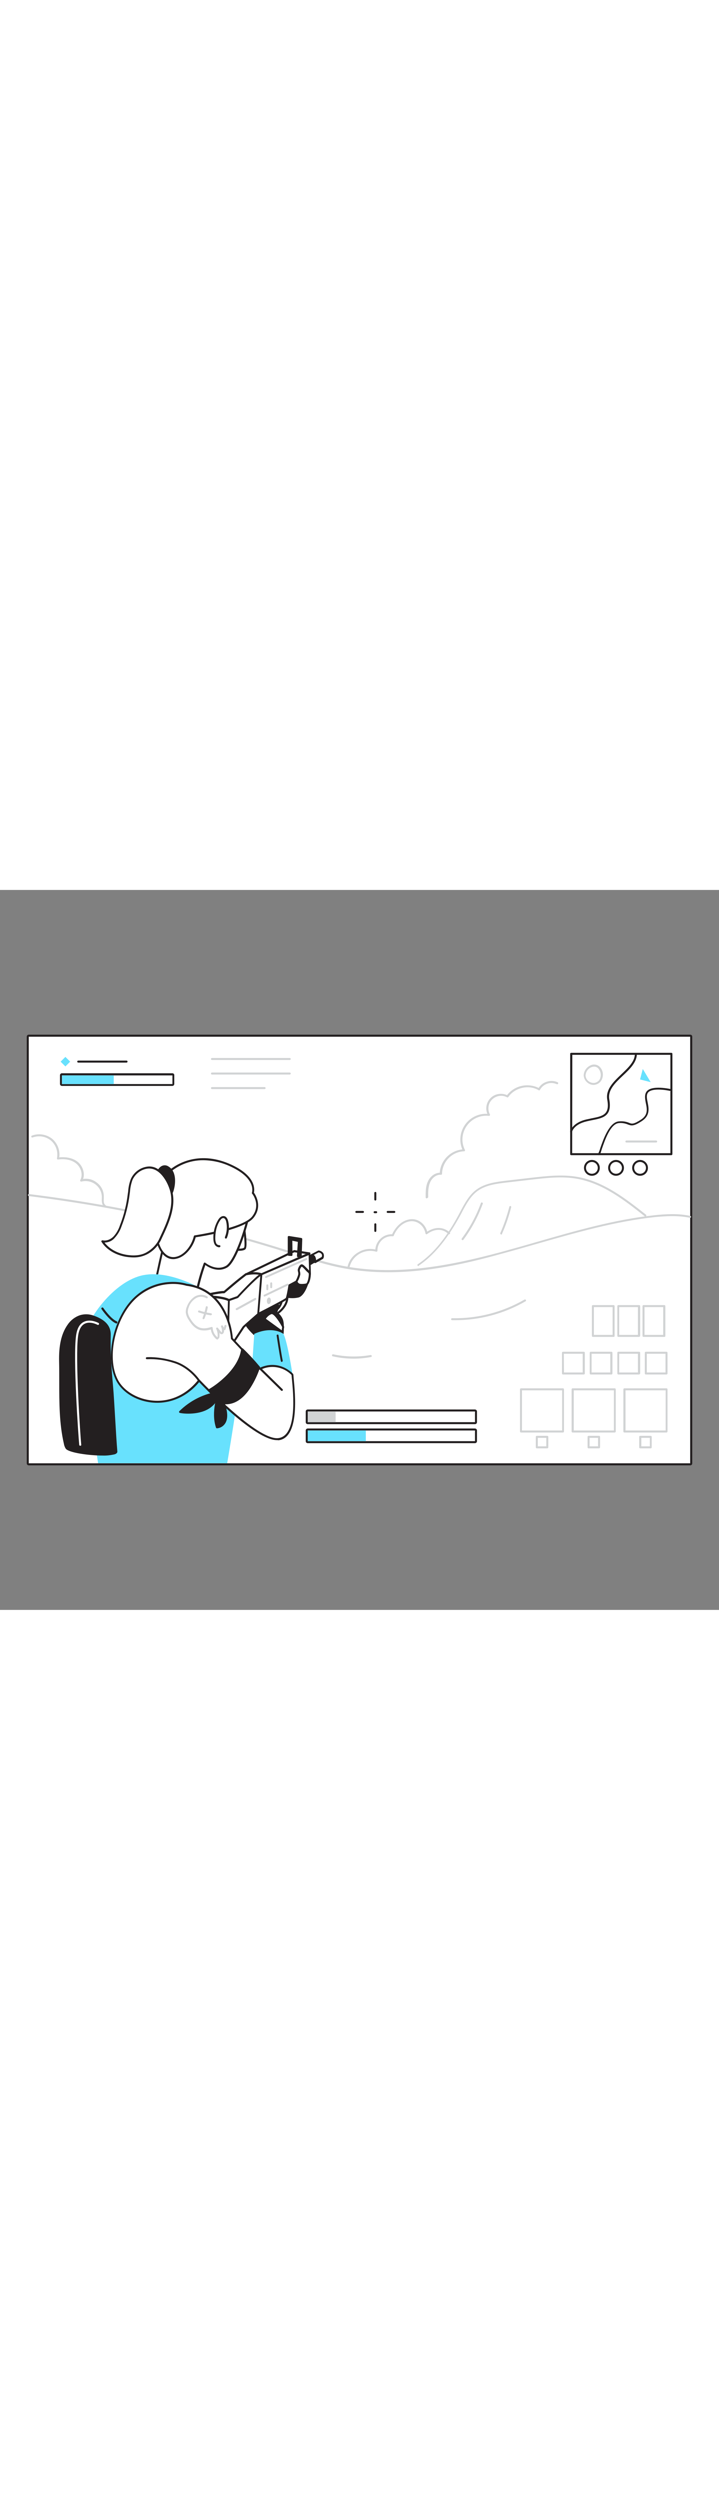 <svg version="1.1" id="Layer_1" xmlns="http://www.w3.org/2000/svg" xmlns:xlink="http://www.w3.org/1999/xlink" x="0px" y="0px" viewBox="0 0 500 500" style="width: 144px;" xml:space="preserve" data-imageid="fornite-50" imageName="Fornite" class="illustrations_image">
<rect x="0" y="0" width="500" height="500" fill="#808080" stroke="none"/>
<style type="text/css">
	.st0_fornite-50{fill:#FFFFFF;}
	.st1_fornite-50{fill:#231F20;}
	.st2_fornite-50{fill:#D1D3D4;}
	.st3_fornite-50{fill:#68E1FD;}
	.st4_fornite-50{fill:none;}
</style>
<g id="Frame_fornite-50">
	<rect x="20" y="101.9" class="st0_fornite-50" width="459.9" height="296.3"/>
	<path class="st1_fornite-50" d="M480,101.9v296.3H20V101.9H480 M480,100.5H20c-0.8,0-1.4,0.6-1.4,1.4l0,0v296.3c0,0.8,0.6,1.4,1.4,1.4h460&#10;&#9;&#9;c0.8,0,1.4-0.6,1.4-1.4V101.9C481.4,101.1,480.8,100.5,480,100.5z"/>
</g>
<g id="Background_fornite-50">
	<path class="st2_fornite-50" d="M269.8,265.5c-10,0-20-0.8-29.9-2.6c-12.2-2.2-24.3-6.1-35.9-9.8l-5.2-1.6C140.5,233.1,80.6,220.1,20,212.6&#10;&#9;&#9;c-0.4,0-0.7-0.4-0.6-0.8c0,0,0,0,0,0c0-0.4,0.4-0.7,0.8-0.6c0,0,0,0,0,0c60.7,7.5,120.7,20.6,179,38.9l5.2,1.6&#10;&#9;&#9;c11.6,3.7,23.6,7.5,35.8,9.7c37.4,6.9,75.6-1.2,108.1-9.9c8.4-2.3,17-4.7,25.2-7.1c26.5-7.6,53.8-15.5,81.6-18.5&#10;&#9;&#9;c7.6-0.8,16.5-1.4,25,0.5c0.4,0.1,0.6,0.5,0.5,0.8s-0.5,0.6-0.8,0.5c-8.3-1.8-17-1.2-24.5-0.5c-27.6,3-54.9,10.8-81.4,18.4&#10;&#9;&#9;c-8.3,2.4-16.8,4.8-25.3,7.1C324.6,259.4,297.5,265.5,269.8,265.5z"/>
	<path class="st2_fornite-50" d="M291,261.2c-0.2,0-0.5-0.1-0.6-0.3c-0.2-0.3-0.2-0.8,0.2-1c0,0,0,0,0,0c13.8-9.2,22.9-24,29.2-35.9l0.5-1&#10;&#9;&#9;c2.9-5.4,5.9-11.1,10.9-14.8c6.1-4.6,14.3-5.5,20.8-6.3l17.3-2c10.6-1.2,21.6-2.5,32.4-0.6c18.5,3.3,33.9,15.5,47.5,26.2&#10;&#9;&#9;c0.3,0.2,0.4,0.7,0.1,1c-0.2,0.3-0.7,0.4-1,0.1c-13.5-10.7-28.7-22.7-46.9-26c-10.6-1.9-21.4-0.6-32,0.6l-17.3,2&#10;&#9;&#9;c-6.7,0.8-14.4,1.7-20.2,6c-4.7,3.5-7.7,9-10.5,14.3l-0.5,1c-6.5,12-15.7,26.9-29.7,36.4C291.3,261.1,291.1,261.2,291,261.2z"/>
	<path class="st2_fornite-50" d="M242.3,262.4h-0.1c-0.4-0.1-0.6-0.5-0.5-0.8c0,0,0,0,0,0c1-4.3,3.8-8,7.7-10.1c3.5-2.1,7.7-2.7,11.6-1.8&#10;&#9;&#9;c0.2-2.9,1.5-5.5,3.6-7.5c2.2-2.1,5.1-3.2,8.1-3.1c2.1-4.6,6.4-9.6,12.5-10.4c5.4-0.7,10.4,3,11.9,8.6c5.6-3.6,11.4-3.4,15.7,0.6&#10;&#9;&#9;c0.3,0.3,0.3,0.7,0,1s-0.7,0.3-1,0c-5.8-5.4-12.3-1.8-14.8,0.1c-0.2,0.1-0.4,0.2-0.7,0.1c-0.2-0.1-0.4-0.3-0.4-0.5&#10;&#9;&#9;c-1-5.4-5.6-9.1-10.6-8.5c-5.7,0.7-9.7,5.6-11.5,10c-0.1,0.3-0.4,0.5-0.7,0.4c-5.5-0.4-10.2,3.7-10.6,9.2c0,0.3,0,0.5,0,0.8&#10;&#9;&#9;c0,0.2-0.1,0.5-0.3,0.6c-0.2,0.1-0.4,0.2-0.7,0.1c-7.9-2.2-16.1,2.4-18.3,10.3c0,0.1,0,0.2-0.1,0.2&#10;&#9;&#9;C242.9,262.2,242.6,262.4,242.3,262.4z"/>
	<path class="st2_fornite-50" d="M72.9,220.1c-0.2,0-0.3,0-0.4-0.1c-1.8-1.4-1.8-3.9-1.7-6c0-0.4,0-0.9,0-1.3c-0.4-6.2-5.8-10.9-12-10.5&#10;&#9;&#9;c-0.7,0-1.4,0.2-2.1,0.3c-0.3,0.1-0.6,0-0.8-0.2c-0.2-0.2-0.2-0.5-0.1-0.8c2-3.5,0.7-8.6-2.8-11.5c-4.2-3.4-9.7-3.2-12.6-2.8&#10;&#9;&#9;c-0.2,0-0.5,0-0.6-0.2c-0.2-0.2-0.2-0.4-0.2-0.6c0.9-4.5-0.6-9.2-4.1-12.3c-3.6-3-8.5-3.8-12.8-2.2c-0.4,0.1-0.8,0-0.9-0.4&#10;&#9;&#9;c-0.1-0.4,0-0.8,0.4-0.9c4.8-1.8,10.3-0.9,14.3,2.4c3.6,3.2,5.4,8,4.7,12.7c3.3-0.3,8.6-0.2,12.8,3.1c3.6,2.9,5.2,8,3.8,11.9&#10;&#9;&#9;c3.3-0.5,6.6,0.3,9.2,2.3c3.2,2.2,5.1,5.7,5.2,9.6c0,0.4,0,0.9,0,1.4c-0.1,2-0.2,3.9,1.1,4.8c0.3,0.2,0.4,0.7,0.1,1c0,0,0,0,0,0&#10;&#9;&#9;C73.4,220.1,73.1,220.1,72.9,220.1z"/>
	<path class="st2_fornite-50" d="M316.5,298.8c-0.7,0-1.4,0-2.1,0c-0.4,0-0.7-0.3-0.7-0.7c0-0.4,0.3-0.7,0.7-0.7l0,0c17.6,0.4,35-4.1,50.3-12.9&#10;&#9;&#9;c0.3-0.2,0.8-0.1,1,0.2c0.2,0.3,0.1,0.8-0.2,1c0,0,0,0-0.1,0C350.5,294.3,333.6,298.8,316.5,298.8z"/>
	<path class="st2_fornite-50" d="M246.1,325.5c-4.9,0-9.8-0.5-14.6-1.6c-0.4,0-0.7-0.4-0.6-0.8c0-0.4,0.4-0.7,0.8-0.6c0,0,0.1,0,0.1,0&#10;&#9;&#9;c8.5,1.8,17.2,2,25.8,0.5c0.4-0.1,0.8,0.1,0.9,0.5c0.1,0.4-0.1,0.8-0.5,0.9c-0.1,0-0.1,0-0.2,0C254,325.1,250.1,325.5,246.1,325.5z&#10;&#9;&#9;"/>
	<path class="st2_fornite-50" d="M296.7,214.2c-0.4,0-0.7-0.3-0.7-0.7c0-3.5-0.1-7.4,1.5-10.9c1.3-3.1,4.4-6.1,8.3-6.2&#10;&#9;&#9;c0.6-8.5,7.2-15.3,15.7-16.2c-3.8-9.1,0.5-19.6,9.7-23.4c2.4-1,5-1.5,7.7-1.3c-2.1-5.2,0.4-11.1,5.6-13.2c2.6-1,5.5-1,8.1,0.2&#10;&#9;&#9;c5.2-6.7,14.4-8.7,22-5c1.3-2.1,3.3-3.6,5.6-4.3c2.5-0.9,5.3-0.7,7.7,0.4c0.3,0.2,0.4,0.6,0.2,1c-0.2,0.3-0.5,0.4-0.9,0.3&#10;&#9;&#9;c-4.3-2-9.4-0.3-11.7,3.9c-0.1,0.2-0.2,0.3-0.4,0.4c-0.2,0.1-0.4,0-0.5-0.1c-6.8-4.1-16.6-1.9-21.1,4.7c-0.2,0.3-0.6,0.4-0.9,0.2&#10;&#9;&#9;c-4.2-2.3-9.5-0.7-11.9,3.5c-1.4,2.6-1.4,5.8,0,8.4c0.2,0.3,0,0.8-0.3,0.9c-0.1,0.1-0.3,0.1-0.4,0.1c-9.1-1-17.2,5.5-18.3,14.5&#10;&#9;&#9;c-0.4,3.1,0.2,6.3,1.6,9.1c0.1,0.2,0.1,0.5,0,0.7c-0.1,0.2-0.3,0.3-0.6,0.3c-8.4,0.3-15.1,7.2-15.3,15.6c0,0.2-0.1,0.4-0.2,0.5&#10;&#9;&#9;c-0.1,0.1-0.3,0.2-0.5,0.2c-3.4-0.3-6.4,2.4-7.6,5.3c-1.4,3.2-1.4,7-1.3,10.3C297.5,213.8,297.2,214.1,296.7,214.2&#10;&#9;&#9;C296.8,214.1,296.8,214.1,296.7,214.2L296.7,214.2z"/>
	<path class="st2_fornite-50" d="M321.7,243.2c-0.2,0-0.3,0-0.4-0.1c-0.3-0.2-0.4-0.7-0.2-1c0,0,0,0,0,0c5.6-7.5,10.1-15.8,13.3-24.6&#10;&#9;&#9;c0.1-0.4,0.5-0.6,0.9-0.4c0.4,0.1,0.6,0.5,0.4,0.9c-3.3,8.9-7.8,17.4-13.5,25C322.1,243.1,321.9,243.2,321.7,243.2z"/>
	<path class="st2_fornite-50" d="M348.6,239.3c-0.1,0-0.2,0-0.3-0.1c-0.4-0.1-0.5-0.6-0.4-0.9c0,0,0,0,0,0c2.6-5.9,4.7-12.1,6.3-18.3&#10;&#9;&#9;c0.1-0.4,0.5-0.6,0.8-0.5c0,0,0,0,0,0c0.4,0.1,0.6,0.5,0.5,0.8c0,0,0,0,0,0c-1.6,6.3-3.7,12.5-6.4,18.5&#10;&#9;&#9;C349.2,239.1,348.9,239.3,348.6,239.3z"/>
</g>
<g id="Character_fornite-50">
	<path class="st0_fornite-50" d="M196.2,283.8c0,0.4-0.1,0.7-0.2,1.1c-0.4,2.1-1.8,6.4-6.1,7.5l0.5,3c0,0,9.3-4.6,9.4-13.2"/>
	<path class="st1_fornite-50" d="M190.5,296.2c-0.3,0-0.6-0.2-0.7-0.6l-0.5-3c-0.1-0.4,0.2-0.7,0.5-0.8c3.8-1,5.1-4.8,5.6-7&#10;&#9;&#9;c0.1-0.3,0.1-0.7,0.2-1c0-0.4,0.4-0.7,0.8-0.6c0.4,0,0.7,0.4,0.6,0.8c0,0,0,0.5-0.2,1.2c-0.4,1.9-1.8,6.4-6,7.9l0.2,1.4&#10;&#9;&#9;c2.2-1.3,8.1-5.5,8.2-12.1c0-0.4,0.3-0.7,0.7-0.7l0,0c0.4,0,0.7,0.3,0.7,0.7c0,0,0,0,0,0c-0.1,9-9.4,13.6-9.8,13.8&#10;&#9;&#9;C190.7,296.1,190.6,296.2,190.5,296.2z"/>
	<path class="st1_fornite-50" d="M198.8,282.2c0,0,4.9,1.2,8.6,0s6.2-8.7,6.4-9.9s-1-4.8-1-4.8l-14.1,5.3l-0.3,9.9"/>
	<path class="st1_fornite-50" d="M203.5,283.5c-1.5,0-2.9-0.1-4.3-0.4c-0.1,0.3-0.4,0.4-0.7,0.4c-0.4,0-0.7-0.3-0.7-0.7c0,0,0,0,0,0l0.3-9.9&#10;&#9;&#9;c0-0.3,0.2-0.5,0.4-0.6l14.1-5.3c0.2-0.1,0.4-0.1,0.6,0c0.2,0.1,0.3,0.2,0.4,0.4c0.2,0.6,1.2,3.9,1,5.2c-0.2,1-2.7,9.1-6.9,10.4&#10;&#9;&#9;C206.3,283.3,204.9,283.5,203.5,283.5z M199.2,281.6c1.1,0.2,5,0.9,7.9,0c3.3-1,5.8-8.2,6-9.3c-0.1-1.3-0.3-2.6-0.7-3.8l-12.9,4.9&#10;&#9;&#9;L199.2,281.6z"/>
	<path class="st1_fornite-50" d="M176.7,308.3c0,0-5.5-5.2-5.6-7.2s0.1-2.4,1.6-6.3c0,0,10-5.3,12.4-6.2s5.4-2.9,6.8-2.2&#10;&#9;&#9;c1.5,0.8,2.1,2.6,1.4,4.1c0,0,0,0.1,0,0.1c-0.8,2-1.1,2.9-1.1,2.9c2,1.2,3.5,3.2,4.2,5.4c1.1,3.8,0,12,0,12&#10;&#9;&#9;S182.3,312.3,176.7,308.3z"/>
	<path class="st1_fornite-50" d="M191.4,311.9c-4.7,0-11.5-0.5-15.1-3l-0.1-0.1c-0.9-0.9-5.7-5.5-5.8-7.6s0.1-2.6,1.3-5.9l0.3-0.7&#10;&#9;&#9;c0.1-0.2,0.2-0.3,0.3-0.4c0.4-0.2,10.1-5.4,12.5-6.2c0.8-0.3,1.6-0.6,2.3-1c1.9-0.9,3.8-1.8,5-1.1c1.9,1,2.6,3.2,1.6,5.1&#10;&#9;&#9;c-0.5,1.1-0.7,1.9-0.9,2.3c1.9,1.3,3.4,3.3,4.1,5.5c1.1,3.9,0.1,11.9,0,12.2c0,0.3-0.3,0.6-0.6,0.6&#10;&#9;&#9;C196.2,311.8,194.2,311.9,191.4,311.9z M177.2,307.8c4.7,3.3,15.9,2.8,18.6,2.6c0.2-1.9,0.8-8.1-0.1-11.1c-0.6-2.1-2-3.9-3.9-5&#10;&#9;&#9;c-0.3-0.2-0.4-0.5-0.3-0.8c0,0,0.3-0.9,1.1-3c0.7-1.1,0.3-2.6-0.9-3.3c0,0-0.1-0.1-0.1-0.1c-0.6-0.3-2.3,0.5-3.7,1.1&#10;&#9;&#9;c-0.8,0.4-1.7,0.8-2.5,1.1c-2.1,0.8-10.6,5.2-12.1,6l-0.2,0.5c-1.2,3.2-1.4,3.6-1.3,5.3C171.9,302.2,175,305.7,177.2,307.8&#10;&#9;&#9;L177.2,307.8z"/>
	<path class="st1_fornite-50" d="M219.7,257.3l-3.9,2.4c0,0-2.1-4.1-1.9-4.2s4.9-2.3,4.9-2.3S221.3,253.6,219.7,257.3z"/>
	<path class="st1_fornite-50" d="M215.8,260.4c-0.1,0-0.1,0-0.2,0c-0.2-0.1-0.3-0.2-0.4-0.4c-2.4-4.5-2.2-4.7-1.8-5.1c0.1-0.1,0.3-0.2,5.1-2.4&#10;&#9;&#9;c0.1,0,0.3,0,0.4,0c0.7,0.1,1.4,0.6,1.8,1.3c0.5,1,0.4,2.3-0.3,3.9c-0.1,0.1-0.2,0.3-0.3,0.3l-3.9,2.4&#10;&#9;&#9;C216,260.4,215.9,260.4,215.8,260.4z M214.7,255.8c0.3,0.6,0.8,1.8,1.4,2.9l3.1-1.9c0.4-0.7,0.5-1.6,0.2-2.4&#10;&#9;&#9;c-0.1-0.2-0.3-0.4-0.6-0.5C217.4,254.6,215.5,255.4,214.7,255.8L214.7,255.8z M219.7,257.3L219.7,257.3z"/>
	<polygon class="st0_fornite-50" points="171.1,266.9 204.6,250.9 215.2,252.5 180.3,268.8 &#9;"/>
	<path class="st1_fornite-50" d="M180.3,269.5h-0.1l-9.2-1.9c-0.3-0.1-0.5-0.3-0.6-0.6c0-0.3,0.1-0.6,0.4-0.7l33.5-16.1&#10;&#9;&#9;c0.1-0.1,0.3-0.1,0.4-0.1l10.6,1.6c0.3,0,0.5,0.3,0.6,0.6c0,0.3-0.1,0.6-0.4,0.7l-34.9,16.3C180.5,269.5,180.4,269.5,180.3,269.5z&#10;&#9;&#9; M173.3,266.7l6.9,1.4l32.6-15.3l-8.1-1.2L173.3,266.7z"/>
	<path class="st3_fornite-50 targetColor" d="M203.4,336.4c0,0-3.4-22.6-6.3-28.1c0,0-7.4-5.8-20.3,0l-1.8,26.8C174.9,335.2,199.7,333.5,203.4,336.4z" style="fill: rgb(104, 225, 253);"/>
	<path class="st0_fornite-50" d="M197,303.4c-0.1-0.4-5.5-10.6-8.4-9.5c-1.9,0.9-3.5,2.3-4.6,4.1l12.5,9L197,303.4z"/>
	<path class="st1_fornite-50" d="M196.4,307.7c-0.1,0-0.3,0-0.4-0.1l-12.5-9c-0.3-0.2-0.4-0.6-0.2-0.9c1.2-2,2.9-3.5,5-4.4&#10;&#9;&#9;c0.6-0.2,1.3-0.1,1.9,0.2c3.2,1.5,7.3,9.4,7.4,9.8c0,0.1,0,0.2,0,0.3l-0.6,3.6c0,0.2-0.2,0.4-0.4,0.5&#10;&#9;&#9;C196.6,307.7,196.5,307.7,196.4,307.7z M184.9,297.8l11,8l0.3-2.2c-0.9-2-5.6-9.7-7.5-9C187.2,295.2,185.8,296.4,184.9,297.8z"/>
	<path class="st0_fornite-50" d="M156,279.3c7.6-6.5,10.1-8.6,15.1-12.4c0,0,6.2-1.5,10.7,0l0,0c0,0,1.6,24.2,0,25.6s-12.5,10.9-12.6,11.2&#10;&#9;&#9;l-10.7,16.3l-14.2-3.3l-6.3-34.4C138,282.5,152.1,279.2,156,279.3z"/>
	<path class="st1_fornite-50" d="M158.4,320.8h-0.2l-14.2-3.3c-0.3-0.1-0.5-0.3-0.5-0.6l-6.2-34.4c-0.1-0.4,0.2-0.7,0.5-0.8&#10;&#9;&#9;c0.6-0.1,13.4-3.2,17.8-3.2h0.1c7.3-6.3,9.9-8.4,14.9-12.2c0.1-0.1,0.2-0.1,0.3-0.1c0.3-0.1,6.4-1.6,11.1,0&#10;&#9;&#9;c0.3,0.1,0.5,0.3,0.5,0.6c0.5,7.4,1.5,24.7-0.2,26.2l-2.3,2c-3.1,2.7-9.5,8.3-10.1,9l0,0L159,320.5&#10;&#9;&#9;C158.9,320.7,158.7,320.8,158.4,320.8z M144.9,316.3l13.2,3l10.5-15.9l0,0c0.3-0.5,1.9-1.9,10.4-9.3c1.1-1,1.9-1.7,2.3-2&#10;&#9;&#9;c0.8-1.2,0.5-13.3-0.2-24.6c-3.9-1.1-8.9-0.1-9.8,0.1c-5,3.8-7.5,6-15,12.3c-0.1,0.1-0.3,0.2-0.5,0.2c-3.3-0.1-14.3,2.3-17.1,3&#10;&#9;&#9;L144.9,316.3z"/>
	<path class="st0_fornite-50" d="M181.8,266.9l33.4-14.5l0.4,14.2l-14.3,7.8c0,0-1.1,8.3-2,9.4s-19.7,10.7-19.7,10.7L181.8,266.9z"/>
	<path class="st1_fornite-50" d="M179.6,295.2c-0.1,0-0.3,0-0.4-0.1c-0.2-0.1-0.3-0.4-0.3-0.6l2.2-27.6c0-0.3,0.2-0.5,0.4-0.6l33.4-14.5&#10;&#9;&#9;c0.2-0.1,0.5-0.1,0.6,0.1c0.2,0.1,0.3,0.3,0.3,0.6l0.4,14.2c0,0.3-0.1,0.5-0.4,0.6l-14,7.6c-0.3,2.3-1.2,8.3-2.1,9.4&#10;&#9;&#9;s-15.5,8.6-19.9,10.9C179.8,295.2,179.7,295.2,179.6,295.2z M182.4,267.4l-2.1,25.9c7.1-3.6,17.6-9.1,18.4-9.9&#10;&#9;&#9;c0.4-0.6,1.3-5.1,1.9-9c0-0.2,0.2-0.4,0.4-0.5l14-7.5l-0.4-12.8L182.4,267.4z"/>
	<path class="st2_fornite-50" d="M184,282.4c-0.4,0-0.7-0.3-0.7-0.7c0-0.3,0.2-0.5,0.4-0.6l15.9-7.6c0.4-0.2,0.8,0,0.9,0.3s0,0.8-0.3,0.9&#10;&#9;&#9;l-15.9,7.6C184.2,282.4,184.1,282.4,184,282.4z"/>
	
		<ellipse transform="matrix(7.323814e-02 -0.997 0.997 7.323814e-02 -111.177 450.973)" class="st2_fornite-50" cx="187.1" cy="285.3" rx="2.3" ry="1.4"/>
	<path class="st2_fornite-50" d="M185.9,278c-0.4,0-0.7-0.3-0.7-0.7l0,0v-2.7c0-0.4,0.3-0.7,0.7-0.7s0.7,0.3,0.7,0.7c0,0,0,0,0,0v2.7&#10;&#9;&#9;C186.6,277.7,186.3,278,185.9,278C185.9,278,185.9,278,185.9,278z"/>
	<path class="st2_fornite-50" d="M188.6,276.6c-0.4,0-0.7-0.3-0.7-0.7l0,0v-2.7c0-0.4,0.3-0.7,0.7-0.7c0.4,0,0.7,0.3,0.7,0.7v2.7&#10;&#9;&#9;C189.2,276.3,188.9,276.6,188.6,276.6C188.6,276.6,188.6,276.6,188.6,276.6z"/>
	<path class="st0_fornite-50" d="M213.4,273.9c-0.1,0.1-4.4,0.9-5.7,0c-0.8-0.4-1.3-1.1-1.5-2c0,0,1.8-3.3,2-4.9s-0.4-2.6-0.3-3.3&#10;&#9;&#9;s1.1-3.1,2.1-3s3.1,2.8,4.1,3.7s1.1,1,1.4,1.6S215.1,272.4,213.4,273.9z"/>
	<path class="st1_fornite-50" d="M210,275c-1,0.1-1.9-0.1-2.8-0.5c-0.9-0.5-1.6-1.4-1.8-2.5c0-0.1,0-0.3,0.1-0.4c0.8-1.4,1.5-3,1.9-4.6&#10;&#9;&#9;c0.1-0.7,0-1.3-0.2-2c-0.1-0.4-0.2-0.9-0.1-1.4c0.1-0.5,1.1-3.8,2.9-3.6c0.9,0.1,2,1.3,3.6,2.9c0.4,0.4,0.7,0.7,0.9,1l0.2,0.2&#10;&#9;&#9;c0.5,0.4,1,1,1.3,1.6c0.5,1-0.2,7-2.1,8.6C212.6,274.9,211.3,275.1,210,275z M213.3,273.9L213.3,273.9z M206.9,272&#10;&#9;&#9;c0.2,0.5,0.6,1,1.1,1.3c0.9,0.6,4.2,0.2,5,0c1.4-1.4,1.9-6.2,1.7-6.9c-0.2-0.4-0.2-0.4-1-1.1l-0.2-0.2c-0.3-0.2-0.6-0.6-1-1&#10;&#9;&#9;c-0.7-0.8-2.2-2.4-2.7-2.5c-0.7,0.7-1.1,1.5-1.3,2.4c0,0.3,0,0.6,0.1,0.9c0.2,0.8,0.3,1.6,0.2,2.4&#10;&#9;&#9;C208.4,268.9,207.8,270.5,206.9,272L206.9,272z"/>
	<polygon class="st1_fornite-50" points="209.1,254.5 209.5,242.4 200.8,241 200.8,253.4 202.7,253.5 202.6,242.7 207.9,243.8 207.2,254.2 &#9;"/>
	<path class="st1_fornite-50" d="M209.1,255.2L209.1,255.2l-2-0.2c-0.4,0-0.6-0.4-0.6-0.8l0.6-9.8l-3.8-0.8l0.1,9.9c0,0.2-0.1,0.4-0.2,0.5&#10;&#9;&#9;c-0.1,0.1-0.3,0.2-0.5,0.2l-1.9-0.1c-0.4,0-0.7-0.3-0.7-0.7V241c0-0.2,0.1-0.4,0.2-0.5c0.2-0.1,0.4-0.2,0.6-0.2l8.7,1.4&#10;&#9;&#9;c0.3,0.1,0.6,0.4,0.6,0.7l-0.4,12.1c0,0.2-0.1,0.4-0.2,0.5C209.5,255.1,209.3,255.2,209.1,255.2z M207.9,253.6l0.5,0.1l0.3-10.7&#10;&#9;&#9;l-7.3-1.1v10.9h0.5l-0.1-10c0-0.2,0.1-0.4,0.3-0.6c0.2-0.1,0.4-0.2,0.6-0.1l5.3,1.1c0.3,0.1,0.6,0.4,0.6,0.7L207.9,253.6z"/>
	<path class="st0_fornite-50" d="M216.3,253.7l5.2-2.7c0,0,4.2,0.4,2.7,4.5l-5.2,3C219,258.5,220,253.7,216.3,253.7z"/>
	<path class="st1_fornite-50" d="M219,259.1c-0.2,0-0.3-0.1-0.4-0.1c-0.2-0.2-0.3-0.4-0.3-0.7c0.1-0.6,0.3-2.3-0.4-3.2c-0.4-0.4-1-0.7-1.6-0.6&#10;&#9;&#9;c-0.3,0-0.6-0.2-0.7-0.5c-0.1-0.3,0.1-0.6,0.4-0.8l5.2-2.7c0.1-0.1,0.3-0.1,0.4-0.1c1.3,0.1,2.4,0.8,3.2,1.8&#10;&#9;&#9;c0.6,1.1,0.6,2.5,0.1,3.6c-0.1,0.2-0.2,0.3-0.3,0.4l-5.3,3C219.2,259.1,219.1,259.1,219,259.1z M218.2,253.5&#10;&#9;&#9;c0.3,0.2,0.5,0.4,0.7,0.6c0.6,0.9,0.9,1.9,0.9,3l3.9-2.2c0.3-0.7,0.3-1.5-0.1-2.1c-0.5-0.6-1.2-1-2-1.1L218.2,253.5z"/>
	<path class="st0_fornite-50" d="M159.1,284.9c0,0-0.9,34.6-0.7,35.2s-14.2-3.3-14.2-3.3l-6.3-34.4C138,282.5,153,281.8,159.1,284.9z"/>
	<path class="st1_fornite-50" d="M158.3,320.8c-1.1,0-4.2-0.6-14.2-3.3c-0.3-0.1-0.5-0.3-0.5-0.6l-6.2-34.4c0-0.2,0-0.4,0.1-0.6&#10;&#9;&#9;c0.1-0.2,0.3-0.2,0.5-0.3c0.6,0,15.2-0.6,21.4,2.5c0.2,0.1,0.4,0.4,0.4,0.6c-0.4,13.5-0.8,34-0.7,35c0.1,0.2,0,0.5-0.2,0.6&#10;&#9;&#9;C158.9,320.7,158.8,320.8,158.3,320.8z M144.9,316.3c5.2,1.4,11,2.8,12.9,3.1c0-3.2,0.2-14.6,0.7-34c-5.3-2.4-16.5-2.3-19.6-2.2&#10;&#9;&#9;L144.9,316.3z"/>
	<path class="st0_fornite-50" d="M159.1,284.9l6.2-2.2c0,0,12.1-13.2,16.4-15.8"/>
	<path class="st1_fornite-50" d="M159.1,285.6c-0.3,0-0.6-0.2-0.7-0.5c-0.1-0.4,0.1-0.8,0.4-0.9c0,0,0,0,0,0l6.1-2.1&#10;&#9;&#9;c1.4-1.5,12.3-13.3,16.4-15.8c0.3-0.2,0.8-0.1,1,0.2c0,0,0,0,0,0c0.2,0.3,0.1,0.7-0.2,1c0,0,0,0-0.1,0&#10;&#9;&#9;c-4.2,2.5-16.2,15.5-16.3,15.7c-0.1,0.1-0.2,0.1-0.3,0.2l-6.2,2.2C159.3,285.6,159.2,285.6,159.1,285.6z"/>
	<path class="st2_fornite-50" d="M185,269.5c-0.4,0-0.7-0.3-0.7-0.7c0-0.3,0.2-0.5,0.4-0.6l28-12.5c0.3-0.2,0.8,0,0.9,0.3c0,0,0,0,0,0&#10;&#9;&#9;c0.2,0.4,0,0.8-0.3,0.9c0,0,0,0,0,0l-28,12.5C185.2,269.5,185.1,269.5,185,269.5z"/>
	<path class="st2_fornite-50" d="M164.6,291.8c-0.4,0-0.7-0.3-0.7-0.7c0-0.3,0.1-0.5,0.4-0.6l12.9-7.1c0.3-0.2,0.8-0.1,0.9,0.3&#10;&#9;&#9;c0.2,0.3,0.1,0.8-0.3,1l-12.9,7.1C164.8,291.8,164.7,291.8,164.6,291.8z"/>
	<path class="st0_fornite-50" d="M169.6,233.3c0,0,2.3,14.2,0.7,15.7s-6.9,0.8-6.9,0.8"/>
	<path class="st1_fornite-50" d="M166,250.6c-0.9,0-1.8-0.1-2.8-0.2c-0.4,0-0.7-0.4-0.6-0.8c0-0.4,0.4-0.7,0.8-0.6l0,0c1.9,0.2,5.4,0.3,6.3-0.6&#10;&#9;&#9;c0.8-0.9,0.1-8.5-0.9-15c-0.1-0.4,0.2-0.7,0.6-0.8c0.4-0.1,0.7,0.2,0.8,0.6c0.7,4.4,2.1,14.7,0.5,16.3&#10;&#9;&#9;C169.8,250.4,167.7,250.6,166,250.6z"/>
	<path class="st0_fornite-50" d="M136.7,280.2c1.4-7.1,3.3-14,5.8-20.8c0,0,7.7,6.5,15.2,2.2s16.9-37.6,16.2-42.3s-42.8-11.1-50-1.4&#10;&#9;&#9;s-16.2,57-16.2,57S123.6,293.3,136.7,280.2z"/>
	<path class="st1_fornite-50" d="M126.2,285.6h-0.5c-9.8-0.4-18.1-9.8-18.5-10.2c-0.1-0.2-0.2-0.4-0.2-0.6c0.4-1.9,9.1-47.6,16.3-57.3&#10;&#9;&#9;c5.8-7.8,31.1-5.4,42.7-2.6c8.2,2,8.5,3.8,8.5,4.3c0.8,4.8-8.7,38.5-16.5,43c-6.4,3.7-13-0.1-15.2-1.7c-2.3,6.5-4.1,13.1-5.4,19.8&#10;&#9;&#9;c0,0.1-0.1,0.3-0.2,0.4C134.3,283.8,130.3,285.6,126.2,285.6z M108.4,274.7c1.4,1.5,8.9,9.2,17.2,9.5c3.9,0.1,7.7-1.5,10.3-4.3&#10;&#9;&#9;c1.4-7,3.3-13.9,5.8-20.7c0.1-0.2,0.3-0.4,0.5-0.4c0.2-0.1,0.5,0,0.6,0.1c0.1,0.1,7.4,6.1,14.4,2.1c3-1.8,7.1-9.5,10.9-20.7&#10;&#9;&#9;c3.3-9.8,5.3-18.9,5-20.9c-0.1-0.4-1.5-1.7-7.5-3.2c-14-3.5-36.4-4.4-41.3,2.1C117.7,227.3,109.3,270.4,108.4,274.7z M136.7,280.2&#10;&#9;&#9;L136.7,280.2z"/>
	<path class="st3_fornite-50 targetColor" d="M145.2,279.9c0,0-24.9-16.4-45.5-12.4s-39.9,31.3-41.3,43.7s9.8,86.9,9.8,86.9H158c0,0,8.7-50.9,9.1-62.8&#10;&#9;&#9;S152,288.7,145.2,279.9z" style="fill: rgb(104, 225, 253);"/>
	<path class="st0_fornite-50" d="M193.6,381.4c-15.2,1.8-55.1-40.6-55.1-40.6c-10.4,13.1-24.5,16.4-36.4,13.9l0,0c-9.1-1.9-16.9-7.1-20.5-13.9&#10;&#9;&#9;c-8.3-15.6-2.2-45.6,14.1-59.1c6.2-5.2,13.9-8.3,22-8.8c4-0.3,8.1,0.1,12,1.2c30.1,4,31.5,37.3,31.5,37.3l19.6,21&#10;&#9;&#9;c7.6-3.7,16.6-2,22.5,4C204.1,344.8,208.8,379.5,193.6,381.4z"/>
	<path class="st1_fornite-50" d="M192.6,382.1c-15.2,0-49.1-35.1-54.1-40.3c-9.3,11.3-22.9,16.4-36.5,13.6h0c-9.4-1.9-17.2-7.3-21-14.3&#10;&#9;&#9;c-8.9-16.6-1.7-46.8,14.3-59.9c6.3-5.3,14.2-8.4,22.4-8.9c4.1-0.3,8.3,0.1,12.2,1.2c28.8,3.8,31.8,34.5,32,37.7l19.1,20.5&#10;&#9;&#9;c13.5-5.9,22.7,4.2,22.8,4.4c0.1,0.1,0.2,0.3,0.2,0.4c0.1,0.6,0.1,1.4,0.2,2.3c1.1,11.4,4.2,41.7-10.6,43.4l0,0&#10;&#9;&#9;C193.3,382.1,193,382.1,192.6,382.1z M138.5,340.1c0.2,0,0.4,0.1,0.5,0.2c0.4,0.4,39.8,42.1,54.5,40.4l0,0&#10;&#9;&#9;c13.4-1.6,10.5-30.9,9.4-41.9c-0.1-0.8-0.1-1.5-0.2-2c-5.6-5.7-14.3-7.2-21.5-3.6c-0.3,0.1-0.6,0.1-0.8-0.2l-19.6-21&#10;&#9;&#9;c-0.1-0.1-0.2-0.3-0.2-0.4c0-0.3-1.8-32.8-30.9-36.7c-3.9-1.1-7.9-1.5-11.9-1.2c-8,0.5-15.5,3.5-21.7,8.6&#10;&#9;&#9;c-15.5,12.7-22.6,42.1-14,58.1c3.5,6.6,11.2,11.8,20,13.6l0,0c13.5,2.8,26.5-2.2,35.7-13.7C138,340.2,138.2,340.1,138.5,340.1&#10;&#9;&#9;L138.5,340.1z"/>
	<path class="st1_fornite-50" d="M145.1,347.5c0.4,0.4,21.2-12.2,23.3-28.5c4.2,4,8.1,8.2,11.8,12.6c0,0-8.4,28.1-26,24.6L145.1,347.5z"/>
	<path class="st1_fornite-50" d="M157.1,357.2c-1,0-2.1-0.1-3.1-0.3c-0.1,0-0.2-0.1-0.3-0.2l-9.1-8.7l0,0c-0.3-0.3-0.3-0.7,0-1&#10;&#9;&#9;c0.1-0.1,0.3-0.2,0.4-0.2c1.7-0.7,20.7-12.4,22.7-27.9c0-0.3,0.2-0.5,0.5-0.6c0.2-0.1,0.5,0,0.7,0.1c4.2,4,8.1,8.3,11.8,12.7&#10;&#9;&#9;c0.1,0.2,0.2,0.4,0.1,0.6c-1.6,4.9-3.8,9.5-6.5,13.8C169.3,353.3,163.4,357.2,157.1,357.2z M154.5,355.6&#10;&#9;&#9;c15.5,2.9,23.8-20.6,24.9-23.8c-3.3-4-6.8-7.8-10.5-11.3c-2.7,14.2-18.5,25-22.6,27.2L154.5,355.6z"/>
	<line class="st4_fornite-50" x1="180.9" y1="332.4" x2="196" y2="347.2"/>
	<path class="st1_fornite-50" d="M196,347.9c-0.2,0-0.4-0.1-0.5-0.2l-15.1-14.8c-0.3-0.3-0.3-0.7,0-1c0,0,0,0,0,0c0.3-0.3,0.7-0.3,1,0&#10;&#9;&#9;c0,0,0,0,0,0l15.1,14.8c0.3,0.3,0.3,0.7,0,1c0,0,0,0,0,0C196.4,347.8,196.2,347.9,196,347.9z"/>
	<path class="st1_fornite-50" d="M138.5,341.5c-0.2,0-0.5-0.1-0.6-0.3c-0.1-0.1-6.2-9.4-16.9-12.7c-6.1-2-12.4-2.9-18.8-2.6&#10;&#9;&#9;c-0.4,0-0.7-0.2-0.8-0.6c0-0.4,0.2-0.7,0.6-0.8c0,0,0,0,0,0c0.3,0,8.2-0.7,19.3,2.7s17.4,12.8,17.7,13.2c0.2,0.3,0.1,0.8-0.2,1&#10;&#9;&#9;c0,0,0,0,0,0C138.7,341.4,138.6,341.5,138.5,341.5z"/>
	<path class="st1_fornite-50" d="M152.3,349c-10.2,1.5-19.7,6.3-27,13.5C125.3,362.5,148.2,366.9,152.3,349z"/>
	<path class="st1_fornite-50" d="M131,363.7c-2,0-3.9-0.1-5.9-0.5c-0.4-0.1-0.6-0.4-0.6-0.8c0-0.1,0.1-0.3,0.2-0.4c7.5-7.4,17.1-12.2,27.5-13.7&#10;&#9;&#9;c0.2,0,0.4,0.1,0.6,0.2c0.2,0.2,0.2,0.4,0.2,0.6C150.1,361.7,138.3,363.7,131,363.7z M126.8,362.1c3.5,0.4,7,0.3,10.4-0.3&#10;&#9;&#9;c7.6-1.4,12.4-5.4,14.2-11.9C142.2,351.5,133.6,355.8,126.8,362.1L126.8,362.1z"/>
	<path class="st1_fornite-50" d="M152.3,349c0,0-5.1,13.3-1.4,24.2C150.9,373.2,164.1,372.7,152.3,349z"/>
	<path class="st1_fornite-50" d="M150.9,373.9c-0.3,0-0.6-0.2-0.7-0.5c-3.7-11,1.2-24.1,1.5-24.6c0.1-0.3,0.3-0.4,0.6-0.5&#10;&#9;&#9;c0.3,0,0.5,0.1,0.7,0.4c5,10,6.3,17.3,3.7,21.6C155.4,372.4,153.3,373.7,150.9,373.9L150.9,373.9z M152.4,350.9&#10;&#9;&#9;c-1.2,3.7-3.6,13.3-1.1,21.5c1.7-0.3,3.2-1.3,4.1-2.8C157,367,157.6,361.8,152.4,350.9L152.4,350.9z"/>
	<path class="st0_fornite-50" d="M135.5,240.6c0,0,33.6-4.8,40.3-13.4s0-16.8,0-16.8s3.6-10.1-15-18.8s-36.2-3.9-45.9,6.8s-9.9,42.7-2.2,53&#10;&#9;&#9;S132.8,252,135.5,240.6z"/>
	<path class="st1_fornite-50" d="M120.5,256.4c-2.5,0-5.6-1-8.3-4.7c-7.8-10.5-7.9-42.8,2.2-53.9c8.5-9.3,25.8-16.7,46.7-6.9&#10;&#9;&#9;c17.2,8,15.9,17.3,15.5,19.3c1.1,1.6,6.1,9.4-0.2,17.4c-6.5,8.3-36.1,13-40.3,13.6c-1.9,7.3-7.6,13.7-13.4,14.9&#10;&#9;&#9;C121.9,256.3,121.2,256.4,120.5,256.4z M141.5,187.7c-9.9-0.1-19.3,3.9-26.1,11.1c-9.5,10.5-9.5,42.2-2.1,52.1&#10;&#9;&#9;c2.5,3.3,5.6,4.6,9,3.9c5.5-1.1,10.8-7.3,12.5-14.4c0.1-0.3,0.3-0.5,0.6-0.5c0.3-0.1,33.4-4.9,39.9-13.1c6.3-8,0.3-15.6,0-15.9&#10;&#9;&#9;c-0.2-0.2-0.2-0.4-0.1-0.7c0.1-0.4,3.1-9.7-14.6-18C154.6,189.3,148.1,187.8,141.5,187.7L141.5,187.7z"/>
	<path class="st1_fornite-50" d="M119.7,209.2c-0.3,1-0.9,2-1.7,2.7c-1.2,0.9-2.9,1.3-4.4,0.8c-2.9-0.7-5.2-3-5.8-5.9c-0.2-1.4-0.3-2.8-0.1-4.1&#10;&#9;&#9;c0.3-4,3.2-13.7,9.2-10C122.1,195.9,121.5,204.4,119.7,209.2z"/>
	<path class="st1_fornite-50" d="M115.1,213.6c-0.5,0-1-0.1-1.5-0.2c-3.2-0.7-5.7-3.2-6.4-6.4c-0.3-1.4-0.3-2.9-0.1-4.3c0.2-2.2,1.6-9.1,5.4-11&#10;&#9;&#9;c1.6-0.8,3.5-0.6,4.9,0.5c5.6,3.5,4.8,12.4,3.1,17.3c-0.4,1.1-1,2.2-1.8,3C117.6,213.2,116.4,213.6,115.1,213.6z M114.4,192.6&#10;&#9;&#9;c-0.5,0-0.9,0.1-1.3,0.3c-2.7,1.4-4.3,6.7-4.6,9.9c-0.2,1.3-0.1,2.6,0.1,3.9c0.6,2.6,2.7,4.7,5.3,5.4c1.3,0.4,2.7,0.1,3.8-0.7&#10;&#9;&#9;c0.7-0.7,1.2-1.5,1.4-2.4l0,0c1.8-4.8,2.1-12.7-2.5-15.6C115.9,192.9,115.2,192.7,114.4,192.6z"/>
	<path class="st0_fornite-50" d="M102.8,192.8c-4.9,0.6-9.1,3.7-11.1,8.1c-1.4,3.1-1.6,6.6-2,10c-0.9,7.6-2.7,15.1-5.5,22.2c-1,3-2.5,5.7-4.6,8&#10;&#9;&#9;c-2.2,2.2-5.4,3.6-8.4,2.9c3.8,6.1,11,9.5,18.2,10.3c4.5,0.5,9.3,0.1,13.2-2.2c3.7-2.1,6.8-5.4,8.7-9.2&#10;&#9;&#9;c4.8-10.2,10.8-22.4,7.7-33.9C117.1,201.8,111.2,191.9,102.8,192.8z"/>
	<path class="st1_fornite-50" d="M92.7,255.2c-1.1,0-2.3-0.1-3.4-0.2c-8.1-0.9-15.1-4.9-18.7-10.6c-0.2-0.2-0.2-0.5,0-0.8&#10;&#9;&#9;c0.2-0.2,0.5-0.3,0.7-0.3c3,0.7,6-0.9,7.7-2.7c2-2.2,3.5-4.9,4.4-7.7c2.8-7.1,4.6-14.5,5.5-22.1l0.2-1.3c0.2-3,0.8-6,1.9-8.8&#10;&#9;&#9;c2.1-4.7,6.6-8,11.7-8.6l0,0c8.9-1,15,9.5,17,16.7c3,11.4-2.4,22.9-7.2,33.1l-0.6,1.3c-2,4-5.1,7.3-9,9.5&#10;&#9;&#9;C99.8,254.4,96.3,255.3,92.7,255.2z M72.7,244.9c3.6,4.7,9.7,7.9,16.8,8.7c5,0.6,9.4-0.1,12.7-2.1c3.6-2.1,6.6-5.2,8.4-8.9l0.6-1.3&#10;&#9;&#9;c4.7-10,10-21.3,7.1-32.2c-1.8-6.7-7.4-16.4-15.5-15.6c-4.6,0.5-8.6,3.5-10.6,7.7c-1,2.7-1.6,5.5-1.8,8.4l-0.2,1.4&#10;&#9;&#9;c-0.9,7.7-2.8,15.2-5.6,22.4c-1,3-2.6,5.8-4.8,8.2C78.1,243.7,75.5,244.8,72.7,244.9z"/>
	<path class="st0_fornite-50" d="M71.2,290.8c0,0,5.3,7.8,9.7,9.6"/>
	<path class="st1_fornite-50" d="M80.9,301.1c-0.1,0-0.2,0-0.3-0.1c-4.5-1.9-9.8-9.6-10-9.9c-0.2-0.3-0.2-0.8,0.2-1c0,0,0,0,0,0&#10;&#9;&#9;c0.3-0.2,0.7-0.2,1,0.1c0,0,0,0,0,0c0,0.1,5.3,7.7,9.4,9.4c0.4,0.1,0.5,0.6,0.4,0.9C81.4,300.9,81.2,301.1,80.9,301.1L80.9,301.1z"/>
	<path class="st1_fornite-50" d="M55.8,296c-3.5,1.1-6.4,3.4-8.4,6.5c-4.9,7.3-5.9,16.5-5.6,25.3c0.5,18.7-0.8,38.1,3.3,56.5&#10;&#9;&#9;c0.2,1.2,0.6,2.3,1.2,3.3c2.8,4,34.7,6.5,34.3,2.5c-1-11.3-2-34.2-3-45.5c-1.2-11.8-1.7-23.7-1.6-35.6c0.2-7.1-5.4-10.6-11.7-12.7&#10;&#9;&#9;C61.6,295.2,58.6,295.2,55.8,296z"/>
	<path class="st1_fornite-50" d="M71.4,392.8c-9.7,0-23.7-2-25.7-4.8c-0.7-1.1-1.1-2.3-1.3-3.5c-3.2-13.9-3.2-28.5-3.2-42.7c0-4.6,0-9.4-0.1-14&#10;&#9;&#9;c-0.3-11.3,1.5-19.5,5.8-25.7c2.1-3.2,5.2-5.6,8.8-6.8l0,0c3-0.9,6.2-0.8,9.1,0.2c8.3,2.8,12.3,7.2,12.2,13.4&#10;&#9;&#9;c-0.3,11.2,0.4,22.3,1.6,35.5c0.5,5.7,1,14.4,1.5,22.8s1,17.1,1.5,22.7c0.1,0.6-0.2,1.4-1.7,2C76.9,392.6,74.1,392.9,71.4,392.8z&#10;&#9;&#9; M56,296.7c-3.3,1.1-6.1,3.3-8,6.2c-4,6-5.8,13.9-5.5,24.9c0.1,4.6,0.1,9.4,0.1,14c0,14.1,0.1,28.6,3.2,42.4c0.2,1.1,0.6,2.1,1.1,3&#10;&#9;&#9;c2.1,3,26.2,5.6,32.2,3.4c0.7-0.2,0.8-0.5,0.8-0.5c-0.5-5.7-1-14.4-1.5-22.8s-1-17.1-1.5-22.8c-1.2-13.2-1.9-24.4-1.6-35.7&#10;&#9;&#9;c0.1-5.6-3.4-9.4-11.2-12C61.6,295.9,58.7,295.8,56,296.7L56,296.7z"/>
	<path class="st0_fornite-50" d="M157.1,241.4c1.4-3.5,1.7-7.4,0.9-11.1c-0.3-1.3-1-2.8-2.3-3s-2.4,0.9-3.2,2c-2.4,3.9-3.6,8.4-3.4,12.9&#10;&#9;&#9;c-0.1,1.2,0.2,2.4,0.7,3.5c0.5,1.1,1.6,1.8,2.9,1.8"/>
	<path class="st1_fornite-50" d="M152.5,248.2c-1.4-0.1-2.7-0.9-3.3-2.2c-0.6-1.2-0.8-2.5-0.8-3.8c-0.2-4.7,1-9.4,3.5-13.4&#10;&#9;&#9;c1.1-1.7,2.5-2.5,3.9-2.3s2.4,1.5,2.9,3.6c0.9,3.8,0.6,7.9-0.9,11.5c-0.1,0.4-0.5,0.6-0.9,0.5s-0.6-0.5-0.5-0.9c0,0,0-0.1,0-0.1&#10;&#9;&#9;c1.4-3.4,1.7-7.1,0.9-10.7c-0.2-0.7-0.6-2.3-1.8-2.5s-2,1-2.5,1.7c-2.8,4.2-3.3,9.1-3.3,12.5c0,1.1,0.2,2.2,0.6,3.2&#10;&#9;&#9;c0.4,0.9,1.3,1.4,2.2,1.4c0.4,0,0.7,0.2,0.8,0.6c0,0.4-0.2,0.7-0.6,0.8c0,0,0,0,0,0L152.5,248.2z"/>
	<path class="st1_fornite-50" d="M196,327.8c-0.3,0-0.6-0.2-0.7-0.6c-1-4.9-2.9-17.4-2.9-17.6c-0.1-0.4,0.1-0.8,0.5-0.8&#10;&#9;&#9;c0.4-0.1,0.8,0.1,0.8,0.5c0,0,0,0.1,0,0.1c0,0.1,1.9,12.6,2.9,17.5c0.1,0.4-0.2,0.7-0.6,0.8L196,327.8z"/>
	<path class="st2_fornite-50" d="M151.3,312.2c-0.5,0-1-0.2-1.3-0.6c-1.8-1.7-3.1-4-3.4-6.4c-2.3,0.8-4.8,0.9-7.2,0.5c-3.2-0.8-5.9-3.2-8.5-7.6&#10;&#9;&#9;c-0.9-1.4-1.5-3-1.7-4.6c-0.1-1.4,0.2-2.9,0.8-4.2c1-2.8,2.9-5.2,5.4-6.9c2.7-1.6,6-1.7,8.8-0.1c0.3,0.2,0.4,0.6,0.2,1c0,0,0,0,0,0&#10;&#9;&#9;c-0.2,0.3-0.7,0.4-1,0.2c0,0,0,0,0,0c-2.3-1.3-5.1-1.3-7.3,0.1c-2.3,1.5-4,3.6-4.8,6.1c-0.5,1.1-0.7,2.3-0.7,3.6&#10;&#9;&#9;c0.2,1.4,0.7,2.8,1.5,4c2.3,4,4.8,6.2,7.6,6.9c2.4,0.6,5,0,7.3-0.7c0.2-0.1,0.4,0,0.6,0.1c0.2,0.1,0.3,0.3,0.3,0.5&#10;&#9;&#9;c0.1,2.4,1.2,4.7,3,6.3c0.1,0.1,0.2,0.2,0.4,0.2c0,0,0-0.1,0-0.3c0.2-1.9-0.1-3.7-0.9-5.4c-0.2-0.3-0.1-0.7,0.2-0.9&#10;&#9;&#9;c0.3-0.2,0.7-0.1,0.9,0.1l2.4,3c0.1,0.1,0.2,0.2,0.2,0.2c0.1-0.2,0.2-0.4,0.2-0.6c0.1-0.9,0-1.8-0.3-2.7c-0.1-0.2-0.2-0.4-0.3-0.7&#10;&#9;&#9;c-0.1-0.4,0.1-0.8,0.5-0.9c0.3-0.1,0.7,0,0.8,0.3c0.1,0.2,0.2,0.4,0.3,0.6c0.1,0.2,0.3,0.4,0.4,0.6l0.4-1.3&#10;&#9;&#9;c0.1-0.4,0.5-0.6,0.9-0.5s0.6,0.5,0.5,0.9l0,0l-0.7,2.2c-0.1,0.4-0.5,0.6-0.8,0.5c-0.1,0-0.1,0-0.2-0.1l0,0c0,0.4,0,0.8,0,1.1&#10;&#9;&#9;c-0.1,0.6-0.4,1.2-0.9,1.6c-0.3,0.2-0.7,0.3-1.1,0.2c-0.4-0.1-0.8-0.4-1-0.7l-0.2-0.3c0.1,0.9,0.1,1.9,0,2.8c0,0.6-0.3,1.1-0.8,1.4&#10;&#9;&#9;C151.6,312.2,151.5,312.2,151.3,312.2z"/>
	<path class="st2_fornite-50" d="M141.5,298.1c-0.1,0-0.2,0-0.2,0c-0.4-0.1-0.5-0.5-0.4-0.9c0,0,0,0,0,0c0.9-2.5,1.7-5,2.2-7.6&#10;&#9;&#9;c0.1-0.4,0.4-0.6,0.8-0.5c0,0,0,0,0,0c0.4,0.1,0.6,0.4,0.6,0.8c-0.5,2.7-1.3,5.3-2.3,7.8C142,297.9,141.7,298.1,141.5,298.1z"/>
	<path class="st2_fornite-50" d="M146.6,295.4h-0.1c-2.8-0.4-5.6-1.1-8.3-2c-0.4-0.1-0.6-0.5-0.4-0.9c0.1-0.4,0.5-0.6,0.9-0.4l0,0&#10;&#9;&#9;c2.6,0.9,5.3,1.5,8.1,1.9c0.4,0.1,0.6,0.4,0.6,0.8C147.2,295.1,146.9,295.4,146.6,295.4L146.6,295.4z"/>
	<path class="st0_fornite-50" d="M55.8,386c-0.4,0-0.7-0.3-0.7-0.6c-0.6-5.9-4.4-60.5-2.2-75.9c0.7-5,2.5-8.2,5.5-9.6c4.5-2.2,9.8,0.7,10.1,0.8&#10;&#9;&#9;c0.3,0.2,0.5,0.6,0.3,1c-0.2,0.3-0.6,0.5-1,0.3c0,0,0,0,0,0c0,0-4.9-2.7-8.8-0.8c-2.5,1.2-4.1,4.1-4.7,8.6&#10;&#9;&#9;c-2.1,15,1.6,69.9,2.2,75.6C56.6,385.6,56.3,386,55.8,386L55.8,386z"/>
</g>
<g id="HUD_fornite-50">
	<rect x="362.3" y="346.8" class="st0_fornite-50" width="29.3" height="29.3"/>
	<path class="st2_fornite-50" d="M391.5,376.8h-29.2c-0.4,0-0.7-0.3-0.7-0.7v0v-29.3c0-0.4,0.3-0.7,0.7-0.7h0h29.2c0.4,0,0.7,0.3,0.7,0.7v0&#10;&#9;&#9;v29.3C392.2,376.4,391.9,376.8,391.5,376.8L391.5,376.8z M363,375.4h27.9v-27.9H363V375.4z"/>
	<rect x="373.3" y="379.8" class="st0_fornite-50" width="7.3" height="7.3"/>
	<path class="st2_fornite-50" d="M380.6,387.8h-7.3c-0.4,0-0.7-0.3-0.7-0.7v-7.3c0-0.4,0.3-0.7,0.7-0.7h7.3c0.4,0,0.7,0.3,0.7,0.7v0v7.3&#10;&#9;&#9;C381.3,387.5,380.9,387.8,380.6,387.8L380.6,387.8z M374,386.4h5.9v-5.9H374L374,386.4z"/>
	<rect x="398.3" y="346.8" class="st0_fornite-50" width="29.3" height="29.3"/>
	<path class="st2_fornite-50" d="M427.5,376.8h-29.3c-0.4,0-0.7-0.3-0.7-0.7v0v-29.3c0-0.4,0.3-0.7,0.7-0.7h29.3c0.4,0,0.7,0.3,0.7,0.7v0v29.3&#10;&#9;&#9;C428.2,376.4,427.9,376.8,427.5,376.8L427.5,376.8z M399,375.4h27.9v-27.9H399V375.4z"/>
	<rect x="409.3" y="379.8" class="st0_fornite-50" width="7.3" height="7.3"/>
	<path class="st2_fornite-50" d="M416.6,387.8h-7.3c-0.4,0-0.7-0.3-0.7-0.7v0v-7.3c0-0.4,0.3-0.7,0.7-0.7h0h7.3c0.4,0,0.7,0.3,0.7,0.7v7.3&#10;&#9;&#9;C417.3,387.5,416.9,387.8,416.6,387.8z M410,386.4h5.9v-5.9H410L410,386.4z"/>
	<rect x="434.3" y="346.8" class="st0_fornite-50" width="29.3" height="29.3"/>
	<path class="st2_fornite-50" d="M463.5,376.8h-29.3c-0.4,0-0.7-0.3-0.7-0.7v0v-29.3c0-0.4,0.3-0.7,0.7-0.7h0h29.3c0.4,0,0.7,0.3,0.7,0.7v0&#10;&#9;&#9;v29.3C464.2,376.4,463.9,376.8,463.5,376.8L463.5,376.8z M435,375.4h27.9v-27.9H435V375.4z"/>
	<rect x="445.3" y="379.8" class="st0_fornite-50" width="7.3" height="7.3"/>
	<path class="st2_fornite-50" d="M452.5,387.8h-7.3c-0.4,0-0.7-0.3-0.7-0.7v0v-7.3c0-0.4,0.3-0.7,0.7-0.7h0h7.3c0.4,0,0.7,0.3,0.7,0.7v0v7.3&#10;&#9;&#9;C453.2,387.5,452.9,387.8,452.5,387.8L452.5,387.8z M446,386.4h5.9v-5.9H446L446,386.4z"/>
	<rect x="391.5" y="321.4" class="st0_fornite-50" width="14.4" height="14.4"/>
	<path class="st2_fornite-50" d="M406,336.5h-14.5c-0.4,0-0.7-0.3-0.7-0.7v0v-14.4c0-0.4,0.3-0.7,0.7-0.7h0H406c0.4,0,0.7,0.3,0.7,0.7v0v14.4&#10;&#9;&#9;C406.7,336.2,406.4,336.5,406,336.5L406,336.5z M392.2,335.1h13v-13h-13.1L392.2,335.1z"/>
	<rect x="410.7" y="321.4" class="st0_fornite-50" width="14.4" height="14.4"/>
	<path class="st2_fornite-50" d="M425.2,336.5h-14.4c-0.4,0-0.7-0.3-0.7-0.7v0v-14.4c0-0.4,0.3-0.7,0.7-0.7h0h14.4c0.4,0,0.7,0.3,0.7,0.7v0&#10;&#9;&#9;v14.4C425.9,336.2,425.6,336.5,425.2,336.5L425.2,336.5z M411.4,335.1h13v-13h-13V335.1z"/>
	<rect x="429.9" y="321.4" class="st0_fornite-50" width="14.4" height="14.4"/>
	<path class="st2_fornite-50" d="M444.4,336.5h-14.4c-0.4,0-0.7-0.3-0.7-0.7v0v-14.4c0-0.4,0.3-0.7,0.7-0.7h0h14.5c0.4,0,0.7,0.3,0.7,0.7v0&#10;&#9;&#9;v14.4C445.1,336.2,444.7,336.5,444.4,336.5C444.4,336.5,444.4,336.5,444.4,336.5z M430.6,335.1h13v-13h-13V335.1z"/>
	<rect x="449.1" y="321.4" class="st0_fornite-50" width="14.4" height="14.4"/>
	<path class="st2_fornite-50" d="M463.5,336.5h-14.4c-0.4,0-0.7-0.3-0.7-0.7v0v-14.4c0-0.4,0.3-0.7,0.7-0.7h0h14.4c0.4,0,0.7,0.3,0.7,0.7v0&#10;&#9;&#9;v14.4C464.2,336.2,463.9,336.5,463.5,336.5L463.5,336.5z M449.8,335.1h13v-13h-13V335.1z"/>
	<rect x="412.3" y="289" class="st0_fornite-50" width="14.4" height="20.8"/>
	<path class="st2_fornite-50" d="M426.7,310.4h-14.4c-0.4,0-0.7-0.3-0.7-0.7v0V289c0-0.4,0.3-0.7,0.7-0.7h0h14.4c0.4,0,0.7,0.3,0.7,0.7v0v20.8&#10;&#9;&#9;C427.4,310.2,427.1,310.4,426.7,310.4z M413,309h13v-19.3h-13V309z"/>
	<rect x="429.9" y="289" class="st0_fornite-50" width="14.4" height="20.8"/>
	<path class="st2_fornite-50" d="M444.4,310.4h-14.4c-0.4,0-0.7-0.3-0.7-0.7V289c0-0.4,0.3-0.7,0.7-0.7h0h14.5c0.4,0,0.7,0.3,0.7,0.7v0v20.8&#10;&#9;&#9;C445,310.1,444.7,310.4,444.4,310.4z M430.6,309h13v-19.3h-13V309z"/>
	<rect x="447.5" y="289" class="st0_fornite-50" width="14.4" height="20.8"/>
	<path class="st2_fornite-50" d="M462,310.4h-14.5c-0.4,0-0.7-0.3-0.7-0.7v0V289c0-0.4,0.3-0.7,0.7-0.7h0H462c0.4,0,0.7,0.3,0.7,0.7v0v20.8&#10;&#9;&#9;C462.7,310.2,462.4,310.4,462,310.4z M448.2,309h13v-19.3h-13V309z"/>
	<rect x="43.1" y="128.8" class="st0_fornite-50" width="76.7" height="6"/>
	<path class="st1_fornite-50" d="M119.9,128.8v6H43.1v-6H119.9 M119.9,127.3H43.1c-0.8,0-1.4,0.6-1.4,1.4l0,0v6c0,0.8,0.6,1.4,1.4,1.4&#10;&#9;&#9;c0,0,0,0,0,0h76.7c0.8,0,1.4-0.6,1.4-1.4v-6C121.3,128,120.7,127.3,119.9,127.3L119.9,127.3z"/>
	<rect x="43.1" y="128.8" class="st3_fornite-50 targetColor" width="36" height="6" style="fill: rgb(104, 225, 253);"/>
	<path class="st1_fornite-50" d="M88,119.9H54.4c-0.4,0-0.7-0.3-0.7-0.7c0-0.4,0.3-0.7,0.7-0.7H88c0.4,0,0.7,0.3,0.7,0.7&#10;&#9;&#9;C88.7,119.6,88.4,119.9,88,119.9z"/>
	<path class="st2_fornite-50" d="M201.5,118.1h-54.1c-0.4,0-0.7-0.3-0.7-0.7c0-0.4,0.3-0.7,0.7-0.7h54.1c0.4,0,0.7,0.3,0.7,0.7&#10;&#9;&#9;C202.2,117.8,201.8,118.1,201.5,118.1L201.5,118.1z"/>
	<path class="st2_fornite-50" d="M201.5,128.2h-54.1c-0.4,0-0.7-0.3-0.7-0.7c0-0.4,0.3-0.7,0.7-0.7h54.1c0.4,0,0.7,0.3,0.7,0.7&#10;&#9;&#9;C202.2,127.9,201.8,128.2,201.5,128.2L201.5,128.2z"/>
	<path class="st2_fornite-50" d="M184,138.3h-36.6c-0.4,0-0.7-0.3-0.7-0.7c0-0.4,0.3-0.7,0.7-0.7c0,0,0,0,0,0H184c0.4,0,0.7,0.3,0.7,0.7&#10;&#9;&#9;C184.7,138,184.4,138.3,184,138.3C184,138.3,184,138.3,184,138.3z"/>
	<rect x="214" y="375.4" class="st0_fornite-50" width="116.3" height="7.4"/>
	<path class="st1_fornite-50" d="M330.3,375.4v7.4H214v-7.4H330.3 M330.3,374H214c-0.8,0-1.4,0.6-1.4,1.4v7.4c0,0.8,0.6,1.4,1.4,1.4h116.3&#10;&#9;&#9;c0.8,0,1.4-0.6,1.4-1.4v-7.4C331.7,374.6,331,374,330.3,374z"/>
	<rect x="214" y="375.4" class="st3_fornite-50 targetColor" width="40.4" height="7.4" style="fill: rgb(104, 225, 253);"/>
	<rect x="214" y="362.2" class="st0_fornite-50" width="116.3" height="7.4"/>
	<path class="st1_fornite-50" d="M330.3,362.2v7.4H214v-7.4H330.3 M330.3,360.8H214c-0.8,0-1.4,0.6-1.4,1.4v7.4c0,0.8,0.6,1.4,1.4,1.4&#10;&#9;&#9;c0,0,0,0,0,0h116.3c0.8,0,1.4-0.6,1.4-1.4v-7.4C331.7,361.4,331,360.8,330.3,360.8L330.3,360.8z"/>
	<rect x="214" y="362.2" class="st2_fornite-50" width="19.4" height="7.4"/>
	
		<rect x="43.1" y="116.9" transform="matrix(0.707 -0.707 0.707 0.707 -70.968 67.075)" class="st3_fornite-50 targetColor" width="4.7" height="4.7" style="fill: rgb(104, 225, 253);"/>
</g>
<g id="Map_fornite-50">
	<rect x="397.2" y="113.8" class="st0_fornite-50" width="69.6" height="69.6"/>
	<path class="st1_fornite-50" d="M466.9,184.2h-69.7c-0.4,0-0.7-0.3-0.7-0.7c0,0,0,0,0,0v-69.7c0-0.4,0.3-0.7,0.7-0.7l0,0h69.7&#10;&#9;&#9;c0.4,0,0.7,0.3,0.7,0.7v0v69.6C467.6,183.8,467.3,184.2,466.9,184.2L466.9,184.2z M397.9,182.8h68.3v-68.3h-68.2L397.9,182.8z"/>
	<circle class="st0_fornite-50" cx="411.6" cy="193" r="4.8"/>
	<path class="st1_fornite-50" d="M411.6,198.5c-3,0-5.5-2.5-5.5-5.5s2.5-5.5,5.5-5.5s5.5,2.5,5.5,5.5c0,0,0,0,0,0&#10;&#9;&#9;C417.1,196.1,414.7,198.5,411.6,198.5z M411.6,188.9c-2.3,0-4.1,1.8-4.1,4.1c0,2.3,1.8,4.1,4.1,4.1c2.3,0,4.1-1.8,4.1-4.1&#10;&#9;&#9;C415.7,190.8,413.9,188.9,411.6,188.9z"/>
	<circle class="st0_fornite-50" cx="428.4" cy="193" r="4.8"/>
	<path class="st1_fornite-50" d="M428.4,198.5c-3,0-5.5-2.5-5.5-5.5s2.5-5.5,5.5-5.5c3,0,5.5,2.5,5.5,5.5c0,0,0,0,0,0&#10;&#9;&#9;C433.9,196,431.4,198.5,428.4,198.5z M428.4,188.9c-2.3,0-4.1,1.8-4.1,4.1s1.8,4.1,4.1,4.1c2.3,0,4.1-1.8,4.1-4.1c0,0,0,0,0,0&#10;&#9;&#9;C432.5,190.8,430.6,188.9,428.4,188.9z"/>
	<circle class="st0_fornite-50" cx="445.1" cy="193" r="4.8"/>
	<path class="st1_fornite-50" d="M445.1,198.5c-3,0-5.5-2.5-5.5-5.5s2.5-5.5,5.5-5.5c3,0,5.5,2.5,5.5,5.5c0,0,0,0,0,0&#10;&#9;&#9;C450.6,196.1,448.2,198.5,445.1,198.5z M445.1,188.9c-2.3,0-4.1,1.8-4.1,4.1s1.8,4.1,4.1,4.1c2.3,0,4.1-1.8,4.1-4.1c0,0,0,0,0,0&#10;&#9;&#9;C449.2,190.8,447.4,188.9,445.1,188.9z"/>
	<path class="st2_fornite-50" d="M456.3,175.4h-20.7c-0.4,0-0.7-0.3-0.7-0.7s0.3-0.7,0.7-0.7c0,0,0,0,0,0h20.7c0.4,0,0.7,0.3,0.7,0.7&#10;&#9;&#9;C457,175.1,456.7,175.4,456.3,175.4L456.3,175.4z"/>
	<path class="st1_fornite-50" d="M397.2,168.5c-0.1,0-0.1,0-0.2,0c-0.4-0.1-0.6-0.5-0.5-0.8c0,0,0,0,0,0c0-0.2,1.5-6,11.2-8.3&#10;&#9;&#9;c1.3-0.3,2.5-0.5,3.7-0.8c7.7-1.5,12.8-2.5,10.9-12.9c-1.3-7.1,4.3-12.5,9.8-17.7c4.8-4.6,9.4-8.9,9.4-14.2c0-0.4,0.3-0.7,0.7-0.7&#10;&#9;&#9;c0.4,0,0.7,0.3,0.7,0.7c0,0,0,0,0,0c0,5.9-5,10.7-9.8,15.2c-5.4,5.1-10.5,10-9.4,16.4c2.1,11.8-4.4,13-12,14.5&#10;&#9;&#9;c-1.2,0.2-2.4,0.5-3.7,0.8c-8.8,2-10.1,7-10.2,7.2C397.8,168.3,397.5,168.5,397.2,168.5z"/>
	<path class="st0_fornite-50" d="M416.4,183.5c1.2,0,5.5-21.7,14.2-22.1s6.3,4.6,15.3-1.2s1-14.2,4-19.3s17-1.7,17-1.7"/>
	<path class="st1_fornite-50" d="M416.4,184.2c-0.4,0-0.7-0.3-0.7-0.7c0-0.3,0.1-0.5,0.4-0.6c0.5-1.1,1-2.3,1.3-3.5c2.2-6.4,6.4-18.4,13.2-18.7&#10;&#9;&#9;c2.3-0.2,4.6,0.1,6.8,1c2,0.8,3,1.2,8.2-2.1s4.4-7.5,3.5-11.6c-0.5-2.7-1-5.3,0.2-7.5c3.1-5.5,17.1-2.2,17.7-2.1&#10;&#9;&#9;c0.4,0.1,0.6,0.5,0.5,0.8c0,0,0,0,0,0c-0.1,0.4-0.5,0.6-0.9,0.5c-3.8-0.9-14-2.4-16.2,1.4c-1,1.7-0.5,4.1,0,6.5&#10;&#9;&#9;c0.8,4.1,1.8,9.2-4.2,13c-5.5,3.6-7.1,3.2-9.5,2.3c-1.9-0.8-4.1-1.2-6.2-1c-5.9,0.3-9.8,11.7-11.9,17.8&#10;&#9;&#9;C417.5,183.3,417.2,184.2,416.4,184.2z"/>
	<path class="st0_fornite-50" d="M406.6,129c0.3,3.5,3.4,6,6.9,5.7c0,0,0.1,0,0.1,0c5.4-0.8,6.6-8.1,2.8-11.5S406.4,124.4,406.6,129z"/>
	<path class="st2_fornite-50" d="M412.8,135.4c-1.6,0-3.1-0.6-4.3-1.6c-1.5-1.2-2.4-2.9-2.6-4.8l0,0c0-3,1.8-5.8,4.6-7.1c2-1.1,4.6-0.8,6.3,0.7&#10;&#9;&#9;c2.2,2,3,5.1,2.1,8c-0.7,2.5-2.7,4.3-5.3,4.7C413.4,135.4,413.1,135.4,412.8,135.4z M413.2,122.7c-0.8,0-1.5,0.2-2.2,0.5&#10;&#9;&#9;c-2.3,1.1-3.7,3.3-3.8,5.8l0,0c0.3,3.1,3.1,5.3,6.2,5c0,0,0,0,0,0c2-0.3,3.7-1.8,4.1-3.7c0.7-2.3,0-4.9-1.7-6.6&#10;&#9;&#9;C415.2,123.1,414.2,122.7,413.2,122.7z"/>
	<polygon class="st3_fornite-50 targetColor" points="452.5,133.5 445.1,131.6 447,124.3 &#9;" style="fill: rgb(104, 225, 253);"/>
</g>
<g id="Crosshair_fornite-50">
	<path class="st1_fornite-50" d="M261,215.7c-0.4,0-0.7-0.3-0.7-0.7c0,0,0,0,0,0v-4.6c0-0.4,0.3-0.7,0.7-0.7c0.4,0,0.7,0.3,0.7,0.7c0,0,0,0,0,0&#10;&#9;&#9;v4.6C261.7,215.4,261.4,215.7,261,215.7C261,215.7,261,215.7,261,215.7z"/>
	<path class="st1_fornite-50" d="M261,237.5c-0.4,0-0.7-0.3-0.7-0.7c0,0,0,0,0,0v-4.6c0-0.4,0.3-0.7,0.7-0.7c0.4,0,0.7,0.3,0.7,0.7v4.6&#10;&#9;&#9;C261.7,237.2,261.4,237.5,261,237.5z"/>
	<path class="st1_fornite-50" d="M274.2,224.3h-4.6c-0.4,0-0.7-0.3-0.7-0.7c0-0.4,0.3-0.7,0.7-0.7h4.6c0.4,0,0.7,0.3,0.7,0.7&#10;&#9;&#9;S274.6,224.3,274.2,224.3C274.2,224.3,274.2,224.3,274.2,224.3z"/>
	<path class="st1_fornite-50" d="M252.4,224.3h-4.6c-0.4,0-0.7-0.3-0.7-0.7c0-0.4,0.3-0.7,0.7-0.7h4.6c0.4,0,0.7,0.3,0.7,0.7&#10;&#9;&#9;C253.1,224,252.8,224.3,252.4,224.3z"/>
	<path class="st1_fornite-50" d="M261.6,224.5h-1.1c-0.4,0-0.7-0.3-0.7-0.7c0-0.4,0.3-0.7,0.7-0.7h1.1c0.4,0,0.7,0.3,0.7,0.7&#10;&#9;&#9;S262,224.5,261.6,224.5C261.6,224.5,261.6,224.5,261.6,224.5z"/>
</g>
</svg>